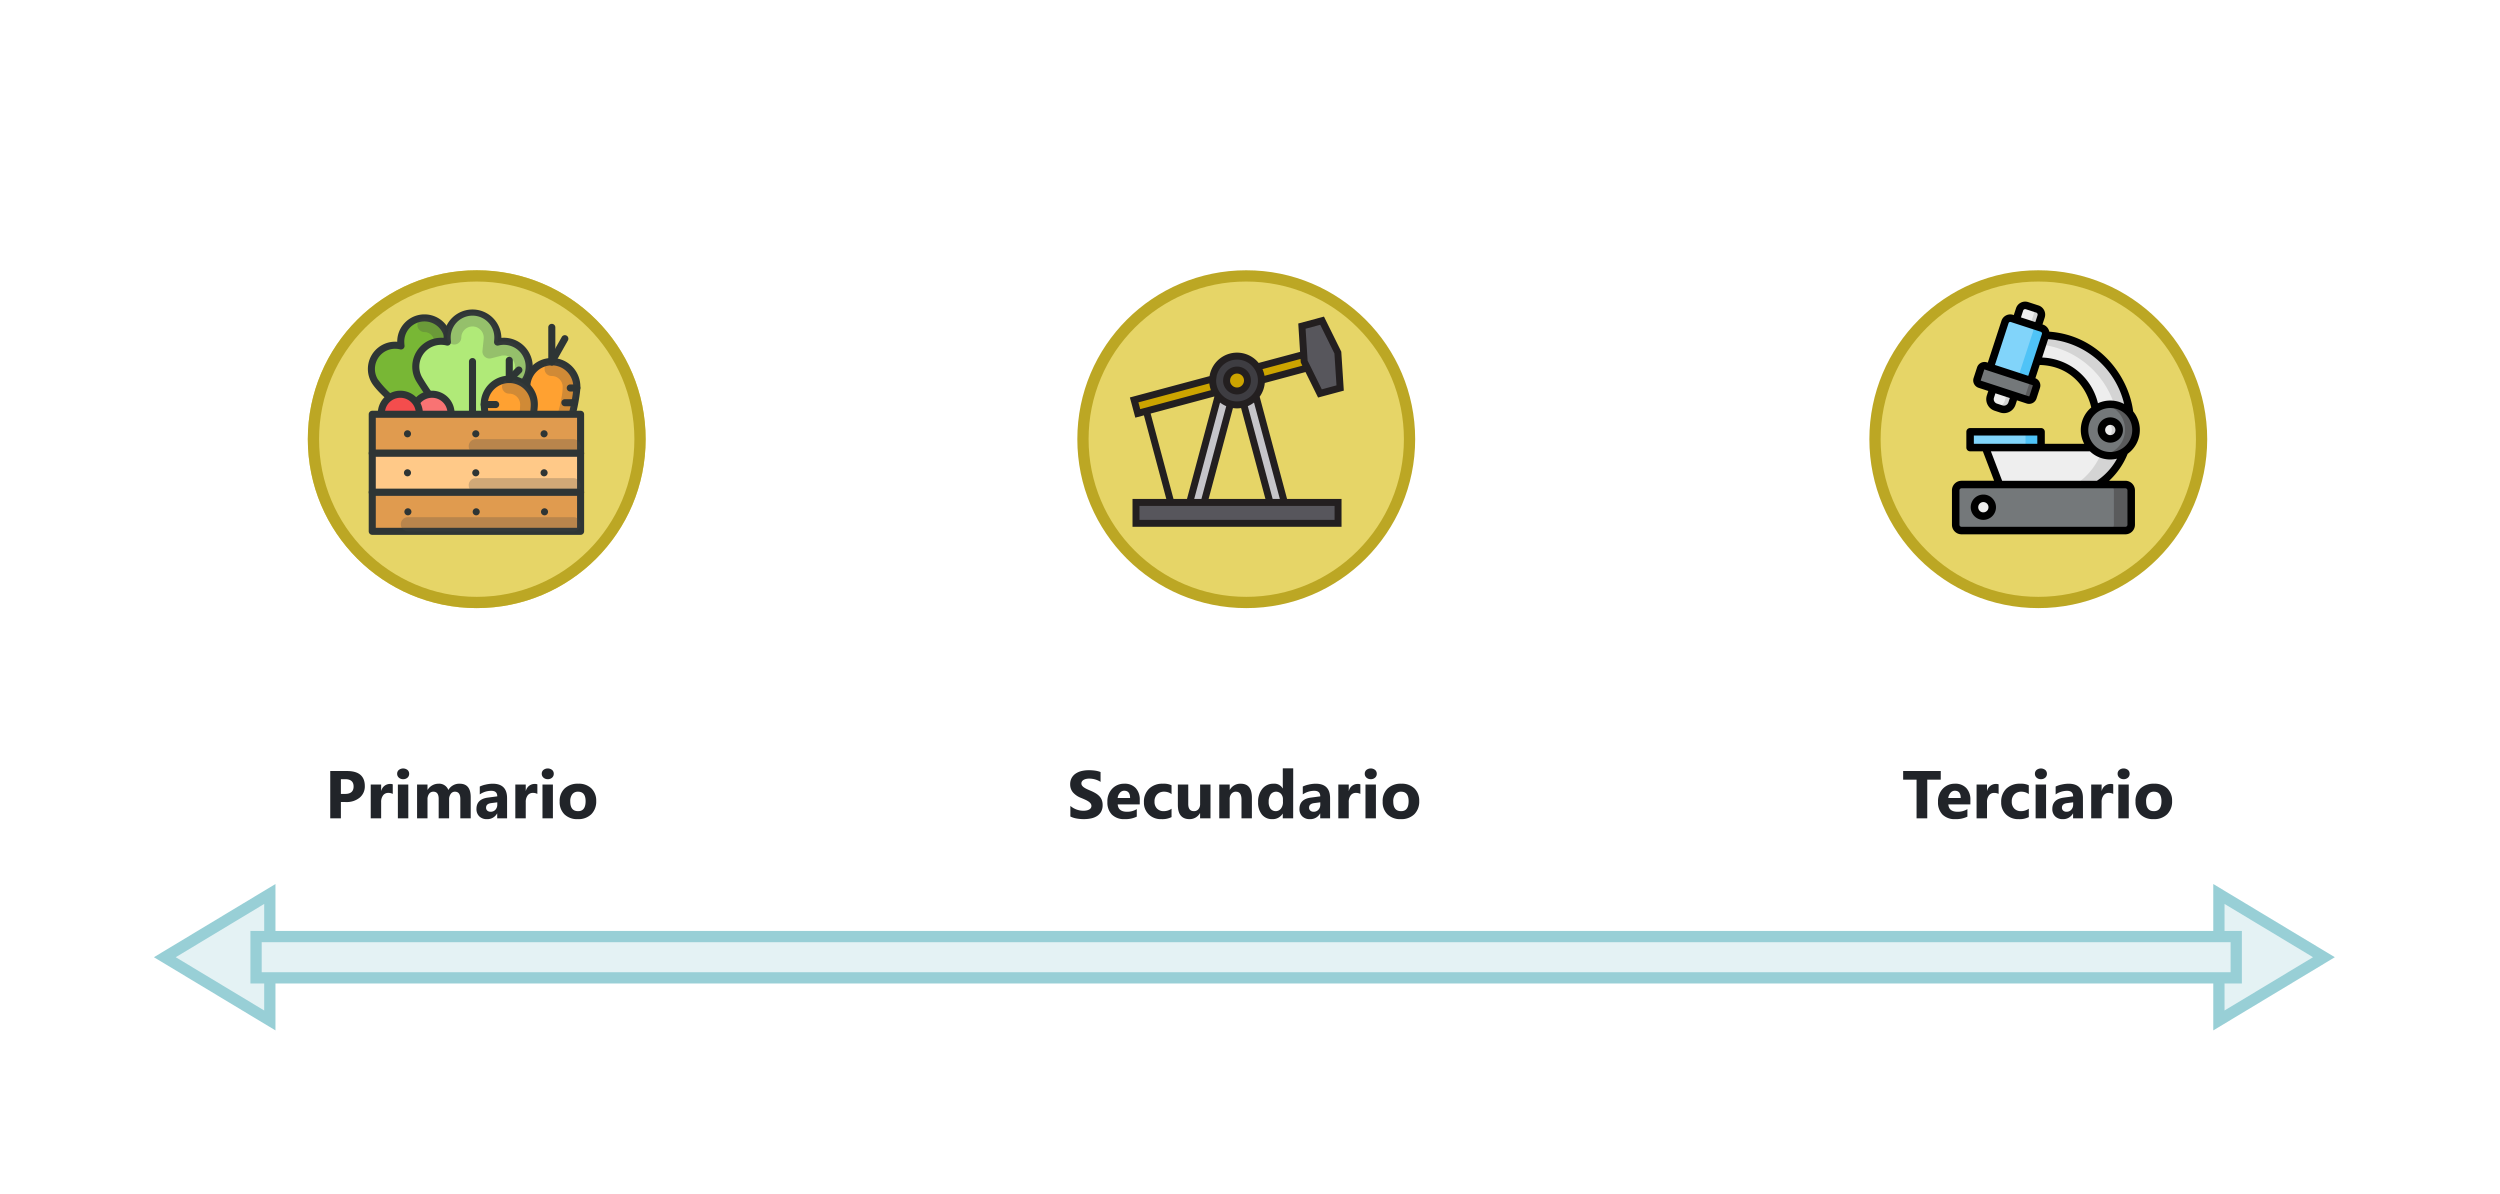 <svg xmlns="http://www.w3.org/2000/svg" xmlns:xlink="http://www.w3.org/1999/xlink" width="666" height="318" viewBox="0 0 666 318">
  <defs>
    <filter id="Fondo" x="0" y="0" width="246" height="318" filterUnits="userSpaceOnUse">
      <feOffset dy="3" input="SourceAlpha"/>
      <feGaussianBlur stdDeviation="10" result="blur"/>
      <feFlood flood-color="#0f1f33" flood-opacity="0.235"/>
      <feComposite operator="in" in2="blur"/>
      <feComposite in="SourceGraphic"/>
    </filter>
    <filter id="Fondo-2" x="73" y="63" width="108" height="108" filterUnits="userSpaceOnUse">
      <feOffset dy="3" input="SourceAlpha"/>
      <feGaussianBlur stdDeviation="3" result="blur-2"/>
      <feFlood flood-opacity="0.161"/>
      <feComposite operator="in" in2="blur-2"/>
      <feComposite in="SourceGraphic"/>
    </filter>
    <clipPath id="clip-path">
      <rect id="Rectángulo_408266" data-name="Rectángulo 408266" width="57.612" height="60.28" fill="none"/>
    </clipPath>
    <clipPath id="clip-path-3">
      <rect id="Rectángulo_408255" data-name="Rectángulo 408255" width="16.442" height="26.268" fill="none"/>
    </clipPath>
    <clipPath id="clip-path-4">
      <rect id="Rectángulo_408256" data-name="Rectángulo 408256" width="21.862" height="33.37" fill="none"/>
    </clipPath>
    <clipPath id="clip-path-5">
      <rect id="Rectángulo_408257" data-name="Rectángulo 408257" width="8.552" height="23.511" fill="none"/>
    </clipPath>
    <clipPath id="clip-path-6">
      <rect id="Rectángulo_408258" data-name="Rectángulo 408258" width="8.551" height="23.511" fill="none"/>
    </clipPath>
    <clipPath id="clip-path-7">
      <rect id="Rectángulo_408260" data-name="Rectángulo 408260" width="29.807" height="3.767" fill="none"/>
    </clipPath>
    <clipPath id="clip-path-9">
      <rect id="Rectángulo_408264" data-name="Rectángulo 408264" width="47.889" height="3.767" fill="none"/>
    </clipPath>
    <filter id="Fondo-3" x="208" y="0" width="247" height="318" filterUnits="userSpaceOnUse">
      <feOffset dy="3" input="SourceAlpha"/>
      <feGaussianBlur stdDeviation="10" result="blur-3"/>
      <feFlood flood-color="#0f1f33" flood-opacity="0.235"/>
      <feComposite operator="in" in2="blur-3"/>
      <feComposite in="SourceGraphic"/>
    </filter>
    <filter id="Fondo-4" x="278" y="63" width="108" height="108" filterUnits="userSpaceOnUse">
      <feOffset dy="3" input="SourceAlpha"/>
      <feGaussianBlur stdDeviation="3" result="blur-4"/>
      <feFlood flood-opacity="0.161"/>
      <feComposite operator="in" in2="blur-4"/>
      <feComposite in="SourceGraphic"/>
    </filter>
    <filter id="Fondo-5" x="420" y="0" width="246" height="318" filterUnits="userSpaceOnUse">
      <feOffset dy="3" input="SourceAlpha"/>
      <feGaussianBlur stdDeviation="10" result="blur-5"/>
      <feFlood flood-color="#0f1f33" flood-opacity="0.235"/>
      <feComposite operator="in" in2="blur-5"/>
      <feComposite in="SourceGraphic"/>
    </filter>
    <filter id="Fondo-6" x="489" y="63" width="108" height="108" filterUnits="userSpaceOnUse">
      <feOffset dy="3" input="SourceAlpha"/>
      <feGaussianBlur stdDeviation="3" result="blur-6"/>
      <feFlood flood-opacity="0.161"/>
      <feComposite operator="in" in2="blur-6"/>
      <feComposite in="SourceGraphic"/>
    </filter>
  </defs>
  <g id="Grupo_1151815" data-name="Grupo 1151815" transform="translate(-454 -1814)">
    <g transform="matrix(1, 0, 0, 1, 454, 1814)" filter="url(#Fondo)">
      <path id="Fondo-7" data-name="Fondo" d="M8,0H178a8,8,0,0,1,8,8V250a8,8,0,0,1-8,8H8a8,8,0,0,1-8-8V8A8,8,0,0,1,8,0Z" transform="translate(30 27)" fill="#fff"/>
    </g>
    <path id="Titulo" d="M36.814,14.658V19H33.976V6.4h4.447q4.764,0,4.764,4.017a3.854,3.854,0,0,1-1.367,3.072,5.414,5.414,0,0,1-3.652,1.173Zm0-6.082V12.5h1.116q2.268,0,2.268-1.986,0-1.942-2.268-1.942ZM50.631,12.5a2.409,2.409,0,0,0-1.169-.272,1.684,1.684,0,0,0-1.415.664,2.9,2.9,0,0,0-.51,1.806V19H44.76V10h2.777v1.67h.035a2.4,2.4,0,0,1,2.373-1.828,1.788,1.788,0,0,1,.686.105ZM53.4,8.576a1.622,1.622,0,0,1-1.151-.417A1.345,1.345,0,0,1,51.8,7.135a1.3,1.3,0,0,1,.448-1.02,1.88,1.88,0,0,1,2.307,0A1.3,1.3,0,0,1,55,7.135a1.34,1.34,0,0,1-.444,1.037A1.65,1.65,0,0,1,53.4,8.576ZM54.771,19H51.993V10h2.777ZM71.4,19H68.631V13.867q0-1.96-1.441-1.96a1.324,1.324,0,0,0-1.116.589,2.42,2.42,0,0,0-.431,1.468V19H62.865V13.814q0-1.907-1.415-1.907a1.356,1.356,0,0,0-1.138.563A2.475,2.475,0,0,0,59.886,14v5H57.108V10h2.777v1.406h.035A3.41,3.41,0,0,1,62.83,9.78a2.592,2.592,0,0,1,2.61,1.679A3.329,3.329,0,0,1,68.464,9.78Q71.4,9.78,71.4,13.4Zm9.686,0H78.457V17.708h-.035a2.933,2.933,0,0,1-2.681,1.512,2.8,2.8,0,0,1-2.061-.743,2.661,2.661,0,0,1-.751-1.982q0-2.619,3.1-3.023l2.443-.325q0-1.477-1.6-1.477a5.46,5.46,0,0,0-3.059.958V10.536a6.881,6.881,0,0,1,1.586-.527,8.339,8.339,0,0,1,1.833-.229q3.85,0,3.85,3.841Zm-2.61-3.656v-.606l-1.635.211q-1.354.176-1.354,1.222a1.01,1.01,0,0,0,.33.778,1.266,1.266,0,0,0,.892.3,1.644,1.644,0,0,0,1.274-.541A1.952,1.952,0,0,0,78.475,15.344ZM89.153,12.5a2.409,2.409,0,0,0-1.169-.272,1.684,1.684,0,0,0-1.415.664,2.9,2.9,0,0,0-.51,1.806V19H83.282V10H86.06v1.67h.035a2.4,2.4,0,0,1,2.373-1.828,1.788,1.788,0,0,1,.686.105Zm2.769-3.929a1.622,1.622,0,0,1-1.151-.417,1.345,1.345,0,0,1-.448-1.024,1.3,1.3,0,0,1,.448-1.02,1.88,1.88,0,0,1,2.307,0,1.3,1.3,0,0,1,.444,1.02,1.34,1.34,0,0,1-.444,1.037A1.65,1.65,0,0,1,91.922,8.576ZM93.293,19H90.516V10h2.777Zm6.627.22a4.838,4.838,0,0,1-3.538-1.261,4.573,4.573,0,0,1-1.288-3.423,4.573,4.573,0,0,1,1.336-3.494,5.048,5.048,0,0,1,3.612-1.261,4.78,4.78,0,0,1,3.516,1.261,4.483,4.483,0,0,1,1.274,3.335,4.759,4.759,0,0,1-1.314,3.542A4.892,4.892,0,0,1,99.92,19.22Zm.07-7.312a1.852,1.852,0,0,0-1.529.677,2.984,2.984,0,0,0-.545,1.916q0,2.593,2.092,2.593,2,0,2-2.663Q102,11.907,99.99,11.907Z" transform="translate(508 2013)" fill="#212429"/>
    <g id="Icono" transform="translate(536 1188)">
      <g transform="matrix(1, 0, 0, 1, -82, 626)" filter="url(#Fondo-2)">
        <g id="Fondo-8" data-name="Fondo" transform="translate(82 69)" fill="#e6d567" stroke="#bca724" stroke-width="3">
          <circle cx="45" cy="45" r="45" stroke="none"/>
          <circle cx="45" cy="45" r="43.5" fill="none"/>
        </g>
      </g>
      <g id="Grupo_1151739" data-name="Grupo 1151739" transform="translate(16 708.205)">
        <g id="Grupo_1151762" data-name="Grupo 1151762" clip-path="url(#clip-path)">
          <g id="Grupo_1151761" data-name="Grupo 1151761">
            <g id="Grupo_1151760" data-name="Grupo 1151760" clip-path="url(#clip-path)">
              <path id="Trazado_986483" data-name="Trazado 986483" d="M27.474,14.316a6.325,6.325,0,0,0-4.754-.664,11.063,11.063,0,0,0,.072-1.152,6.321,6.321,0,0,0-12.643,0,11.278,11.278,0,0,0,.071,1.152A6.319,6.319,0,0,0,3.2,22.961c1.759,3.017,9.546,9.488,12.856,9.488h.837c3.536,0,11.1-6.471,12.856-9.488a6.32,6.32,0,0,0-2.271-8.644" transform="translate(-1.393 -3.691)" fill="#78b735"/>
              <path id="Trazado_986484" data-name="Trazado 986484" d="M15.5,31.993h-.838c-3.834,0-11.893-6.908-13.669-9.955a7.261,7.261,0,0,1,6.825-10.9V11.1a7.263,7.263,0,0,1,14.526,0v.033a7.237,7.237,0,0,1,4.214.968h0a7.262,7.262,0,0,1,2.609,9.933c-1.813,3.109-9.607,9.954-13.669,9.954M7.254,13a5.377,5.377,0,0,0-4.639,8.089,25.642,25.642,0,0,0,5.609,5.6c2.726,2.107,5.191,3.415,6.433,3.415H15.5c2.983,0,10.348-6.114,12.042-9.02a5.377,5.377,0,0,0-5.98-7.921.942.942,0,0,1-1.168-1.014,10.173,10.173,0,0,0,.066-1.051A5.379,5.379,0,0,0,9.7,11.1a10.361,10.361,0,0,0,.066,1.052A.941.941,0,0,1,8.6,13.168,5.45,5.45,0,0,0,7.254,13" transform="translate(0 -2.294)" fill="#2e3535"/>
              <g id="Grupo_1151741" data-name="Grupo 1151741" transform="translate(12.775 2.489)" opacity="0.25">
                <g id="Grupo_1151740" data-name="Grupo 1151740">
                  <g id="Grupo_1151739-2" data-name="Grupo 1151739" clip-path="url(#clip-path-3)">
                    <path id="Trazado_986485" data-name="Trazado 986485" d="M34.438,32.447H33.6a1.884,1.884,0,0,1,0-3.768h.838c1.591-.095,8.094-5.033,9.6-7.619a2.552,2.552,0,0,0-.915-3.491A2.588,2.588,0,0,0,41.2,17.3l-2.626.666a1.883,1.883,0,0,1-2.336-2.027l.288-2.692a7.272,7.272,0,0,0,.05-.75A2.556,2.556,0,0,0,34.02,9.947a1.884,1.884,0,1,1,0-3.768A6.328,6.328,0,0,1,40.341,12.5a10.837,10.837,0,0,1-.072,1.152h0a6.393,6.393,0,0,1,4.753.663,6.32,6.32,0,0,1,2.272,8.645c-1.693,2.9-9.286,9.488-12.856,9.488" transform="translate(-31.717 -6.179)" fill="#424242"/>
                  </g>
                </g>
              </g>
              <path id="Trazado_986486" data-name="Trazado 986486" d="M58.562,11.032a6.748,6.748,0,0,0-5.079-.71,12.151,12.151,0,0,0,.076-1.231,6.754,6.754,0,0,0-13.508,0,11.933,11.933,0,0,0,.076,1.231,6.752,6.752,0,0,0-7.506,9.946c1.879,3.222,10.2,15.44,13.737,15.44h.894c3.778,0,11.858-12.218,13.737-15.44a6.752,6.752,0,0,0-2.427-9.236" transform="translate(-18.931 -1.397)" fill="#b0ea78"/>
              <path id="Trazado_986487" data-name="Trazado 986487" d="M45.852,35.254h-.894c-4.8,0-14.457-15.749-14.55-15.908A7.694,7.694,0,0,1,37.709,7.8c0-.036,0-.072,0-.106a7.7,7.7,0,0,1,15.392,0c0,.035,0,.07,0,.106a7.672,7.672,0,0,1,4.536,1.021h0A7.693,7.693,0,0,1,60.4,19.346c-.092.158-9.5,15.907-14.55,15.907m-8.808-25.6a5.811,5.811,0,0,0-5.01,8.741C34.7,22.97,42.351,33.369,44.958,33.369h.894c.466,0,2.338-.444,6.841-6.153a88.1,88.1,0,0,0,6.082-8.82,5.81,5.81,0,0,0-6.459-8.558.941.941,0,0,1-1.169-1.011,11.292,11.292,0,0,0,.07-1.133,5.812,5.812,0,0,0-11.624,0,11.07,11.07,0,0,0,.071,1.133.942.942,0,0,1-1.169,1.012,5.87,5.87,0,0,0-1.451-.183" transform="translate(-17.531 0.001)" fill="#2e3535"/>
              <g id="Grupo_1151744" data-name="Grupo 1151744" transform="translate(21.12 0.942)" opacity="0.25">
                <g id="Grupo_1151743" data-name="Grupo 1151743">
                  <g id="Grupo_1151742" data-name="Grupo 1151742" clip-path="url(#clip-path-4)">
                    <path id="Trazado_986488" data-name="Trazado 986488" d="M59.634,35.708h-.892a1.884,1.884,0,1,1,0-3.768H59.4c1.553-.8,7.034-7.25,10.722-13.572a2.985,2.985,0,0,0-1.071-4.083,3.027,3.027,0,0,0-2.247-.313l-2.623.669a1.883,1.883,0,0,1-2.338-2.022l.282-2.691a8.289,8.289,0,0,0,.056-.839,2.987,2.987,0,0,0-5.973,0,1.884,1.884,0,0,1-3.768,0,6.754,6.754,0,0,1,13.508,0,11.926,11.926,0,0,1-.076,1.232h0a6.838,6.838,0,0,1,5.077.708,6.752,6.752,0,0,1,2.428,9.238c-1.456,2.5-9.689,15.23-13.64,15.438l-.1,0" transform="translate(-52.435 -2.338)" fill="#424242"/>
                  </g>
                </g>
              </g>
              <path id="Trazado_986489" data-name="Trazado 986489" d="M67.807,54.836a.942.942,0,0,1-.942-.942V33.731a.942.942,0,1,1,1.883,0V53.894a.942.942,0,0,1-.942.942" transform="translate(-39.934 -19.583)" fill="#2e3535"/>
              <path id="Trazado_986490" data-name="Trazado 986490" d="M40.012,61.723a5.055,5.055,0,1,1-5.055-5.056,5.055,5.055,0,0,1,5.055,5.056" transform="translate(-17.858 -33.843)" fill="#f97373"/>
              <path id="Trazado_986491" data-name="Trazado 986491" d="M33.56,66.323a6,6,0,1,1,6-6,6,6,0,0,1-6,6m0-10.11a4.113,4.113,0,1,0,4.113,4.114,4.118,4.118,0,0,0-4.113-4.114" transform="translate(-16.462 -32.446)" fill="#2e3535"/>
              <path id="Trazado_986492" data-name="Trazado 986492" d="M19.035,61.723a5.055,5.055,0,1,1-5.055-5.056,5.055,5.055,0,0,1,5.055,5.056" transform="translate(-5.33 -33.843)" fill="#f44d4d"/>
              <path id="Trazado_986493" data-name="Trazado 986493" d="M12.584,66.323a6,6,0,1,1,6-6,6,6,0,0,1-6,6m0-10.11A4.113,4.113,0,1,0,16.7,60.326a4.118,4.118,0,0,0-4.113-4.114" transform="translate(-3.934 -32.446)" fill="#2e3535"/>
              <path id="Trazado_986494" data-name="Trazado 986494" d="M118.44,41.9c0,3.682-2.985,16.865-6.667,16.865s-6.667-13.183-6.667-16.865a6.667,6.667,0,1,1,13.335,0" transform="translate(-62.772 -21.043)" fill="#ffa131"/>
              <path id="Trazado_986495" data-name="Trazado 986495" d="M110.376,58.312c-4.961,0-7.61-14.909-7.61-17.807a7.61,7.61,0,1,1,15.219,0c0,2.9-2.648,17.807-7.61,17.807m0-23.533A5.732,5.732,0,0,0,104.65,40.5c0,4.263,3.246,15.923,5.726,15.923S116.1,44.768,116.1,40.5a5.732,5.732,0,0,0-5.726-5.726" transform="translate(-61.375 -19.646)" fill="#2e3535"/>
              <g id="Grupo_1151747" data-name="Grupo 1151747" transform="translate(47.117 14.192)" opacity="0.25">
                <g id="Grupo_1151746" data-name="Grupo 1151746">
                  <g id="Grupo_1151745" data-name="Grupo 1151745" clip-path="url(#clip-path-5)">
                    <path id="Trazado_986496" data-name="Trazado 986496" d="M118.866,58.747a1.884,1.884,0,0,1-.953-3.51c1.176-1.2,3.851-9.376,3.851-13.334a2.9,2.9,0,0,0-2.9-2.9,1.884,1.884,0,1,1,0-3.767,6.675,6.675,0,0,1,6.667,6.667c0,3.387-2.63,15.1-5.846,16.655a1.878,1.878,0,0,1-.82.189m-.823-3.579h0" transform="translate(-116.981 -35.236)" fill="#424242"/>
                  </g>
                </g>
              </g>
              <path id="Trazado_986497" data-name="Trazado 986497" d="M120.263,21.21a.942.942,0,0,1-.942-.942V11.116a.942.942,0,1,1,1.883,0v9.152a.942.942,0,0,1-.942.942" transform="translate(-71.262 -6.076)" fill="#2e3535"/>
              <path id="Trazado_986498" data-name="Trazado 986498" d="M120.262,25.6a.942.942,0,0,1-.82-1.4l3.486-6.188a.942.942,0,0,1,1.641.924l-3.486,6.188a.942.942,0,0,1-.821.48" transform="translate(-71.262 -10.471)" fill="#2e3535"/>
              <path id="Trazado_986499" data-name="Trazado 986499" d="M90.308,53.576c0,3.683-2.985,16.865-6.667,16.865s-6.667-13.182-6.667-16.865a6.667,6.667,0,1,1,13.335,0" transform="translate(-45.97 -28.015)" fill="#ffa131"/>
              <path id="Trazado_986500" data-name="Trazado 986500" d="M82.243,69.987c-4.961,0-7.61-14.909-7.61-17.807a7.61,7.61,0,1,1,15.219,0c0,2.9-2.648,17.807-7.61,17.807m0-23.533a5.732,5.732,0,0,0-5.725,5.725c0,4.263,3.246,15.923,5.725,15.923s5.726-11.66,5.726-15.923a5.732,5.732,0,0,0-5.726-5.725" transform="translate(-44.573 -26.618)" fill="#2e3535"/>
              <g id="Grupo_1151750" data-name="Grupo 1151750" transform="translate(35.786 18.894)" opacity="0.25">
                <g id="Grupo_1151749" data-name="Grupo 1151749">
                  <g id="Grupo_1151748" data-name="Grupo 1151748" clip-path="url(#clip-path-6)">
                    <path id="Trazado_986501" data-name="Trazado 986501" d="M90.734,70.42a1.884,1.884,0,0,1-.952-3.511c1.176-1.2,3.85-9.376,3.85-13.333a2.9,2.9,0,0,0-2.9-2.9,1.884,1.884,0,1,1,0-3.767A6.674,6.674,0,0,1,97.4,53.576c0,3.388-2.63,15.1-5.847,16.656a1.881,1.881,0,0,1-.818.188m-.821-3.58h0" transform="translate(-88.848 -46.909)" fill="#424242"/>
                  </g>
                </g>
              </g>
              <path id="Trazado_986502" data-name="Trazado 986502" d="M92.13,38.943A.942.942,0,0,1,91.188,38V32.936a.942.942,0,1,1,1.883,0V38a.942.942,0,0,1-.942.942" transform="translate(-54.46 -19.108)" fill="#2e3535"/>
              <path id="Trazado_986503" data-name="Trazado 986503" d="M92.129,42.7a.942.942,0,0,1-.661-1.613l2.571-2.533a.942.942,0,0,1,1.322,1.342l-2.57,2.533a.941.941,0,0,1-.661.271" transform="translate(-54.46 -22.863)" fill="#2e3535"/>
              <rect id="Rectángulo_408259" data-name="Rectángulo 408259" width="55.501" height="10.391" transform="translate(1.169 28.163)" fill="#e09b4f"/>
              <path id="Trazado_986504" data-name="Trazado 986504" d="M57.007,79.857H1.505a.942.942,0,0,1-.942-.942V68.524a.942.942,0,0,1,.942-.942h55.5a.942.942,0,0,1,.942.942V78.915a.942.942,0,0,1-.942.942M2.447,77.973H56.065V69.466H2.447Z" transform="translate(-0.336 -40.362)" fill="#2e3535"/>
              <g id="Grupo_1151753" data-name="Grupo 1151753" transform="translate(26.864 34.786)" opacity="0.25">
                <g id="Grupo_1151752" data-name="Grupo 1151752">
                  <g id="Grupo_1151751" data-name="Grupo 1151751" clip-path="url(#clip-path-7)">
                    <path id="Trazado_986505" data-name="Trazado 986505" d="M94.62,90.134H68.581a1.884,1.884,0,0,1,0-3.768H94.62a1.884,1.884,0,0,1,0,3.768" transform="translate(-66.697 -86.366)" fill="#424242"/>
                  </g>
                </g>
              </g>
              <rect id="Rectángulo_408261" data-name="Rectángulo 408261" width="55.501" height="10.393" transform="translate(1.169 38.553)" fill="#ffc988"/>
              <path id="Trazado_986506" data-name="Trazado 986506" d="M57.007,105.657H1.505a.942.942,0,0,1-.942-.942V94.323a.942.942,0,0,1,.942-.942h55.5a.942.942,0,0,1,.942.942v10.392a.942.942,0,0,1-.942.942m-54.56-1.884H56.065V95.265H2.447Z" transform="translate(-0.336 -55.77)" fill="#2e3535"/>
              <g id="Grupo_1151756" data-name="Grupo 1151756" transform="translate(26.864 45.178)" opacity="0.25">
                <g id="Grupo_1151755" data-name="Grupo 1151755">
                  <g id="Grupo_1151754" data-name="Grupo 1151754" clip-path="url(#clip-path-7)">
                    <path id="Trazado_986507" data-name="Trazado 986507" d="M94.62,115.936H68.581a1.884,1.884,0,0,1,0-3.768H94.62a1.884,1.884,0,0,1,0,3.768" transform="translate(-66.697 -112.168)" fill="#424242"/>
                  </g>
                </g>
              </g>
              <rect id="Rectángulo_408263" data-name="Rectángulo 408263" width="55.501" height="10.392" transform="translate(1.169 48.946)" fill="#e09b4f"/>
              <path id="Trazado_986508" data-name="Trazado 986508" d="M57.007,131.459H1.505a.942.942,0,0,1-.942-.942V120.125a.942.942,0,0,1,.942-.942h55.5a.942.942,0,0,1,.942.942v10.392a.942.942,0,0,1-.942.942m-54.56-1.884H56.065v-8.508H2.447Z" transform="translate(-0.336 -71.18)" fill="#2e3535"/>
              <g id="Grupo_1151759" data-name="Grupo 1151759" transform="translate(8.781 55.57)" opacity="0.25">
                <g id="Grupo_1151758" data-name="Grupo 1151758">
                  <g id="Grupo_1151757" data-name="Grupo 1151757" clip-path="url(#clip-path-9)">
                    <path id="Trazado_986509" data-name="Trazado 986509" d="M67.807,141.737H23.685a1.884,1.884,0,1,1,0-3.768H67.807a1.884,1.884,0,1,1,0,3.768" transform="translate(-21.801 -137.969)" fill="#424242"/>
                  </g>
                </g>
              </g>
              <path id="Trazado_986510" data-name="Trazado 986510" d="M78.617,63.008H75.576a.942.942,0,0,1,0-1.884h3.042a.942.942,0,0,1,0,1.884" transform="translate(-44.574 -36.505)" fill="#2e3535"/>
              <path id="Trazado_986511" data-name="Trazado 986511" d="M131.373,61.807h-2.454a.942.942,0,0,1,0-1.884h2.454a.942.942,0,0,1,0,1.884" transform="translate(-76.431 -35.788)" fill="#2e3535"/>
              <path id="Trazado_986512" data-name="Trazado 986512" d="M134.226,52.062H132.48a.942.942,0,0,1,0-1.884h1.747a.942.942,0,0,1,0,1.884" transform="translate(-78.558 -29.968)" fill="#2e3535"/>
              <path id="Trazado_986513" data-name="Trazado 986513" d="M69.976,82.365a.967.967,0,0,1-.185-.021.936.936,0,0,1-.338-.141.659.659,0,0,1-.141-.117.92.92,0,0,1-.258-.85A.863.863,0,0,1,69.2,80.9a.785.785,0,0,1,.117-.145,1,1,0,0,1,.141-.117,1.275,1.275,0,0,1,.165-.085,1.192,1.192,0,0,1,.173-.057.957.957,0,0,1,.85.258.785.785,0,0,1,.117.145.864.864,0,0,1,.141.338.92.92,0,0,1-.258.85.659.659,0,0,1-.141.117.936.936,0,0,1-.338.141.967.967,0,0,1-.185.021" transform="translate(-41.229 -48.064)" fill="#2e3535"/>
              <path id="Trazado_986514" data-name="Trazado 986514" d="M69.976,108.168a1,1,0,0,1-.185-.02.835.835,0,0,1-.173-.053.811.811,0,0,1-.165-.088.66.66,0,0,1-.141-.117.946.946,0,0,1-.278-.665.945.945,0,0,1,1.128-.922.811.811,0,0,1,.173.052,1.061,1.061,0,0,1,.165.085.807.807,0,0,1,.141.121.648.648,0,0,1,.117.141.919.919,0,0,1,.089.162.889.889,0,0,1,.052.177.967.967,0,0,1,.02.185,1,1,0,0,1-.02.185.93.93,0,0,1-.258.479.932.932,0,0,1-.665.278" transform="translate(-41.229 -63.476)" fill="#2e3535"/>
              <path id="Trazado_986515" data-name="Trazado 986515" d="M70.266,133.971a.942.942,0,0,1-.942-.942.96.96,0,0,1,.016-.185,1,1,0,0,1,.056-.177.881.881,0,0,1,.085-.161.791.791,0,0,1,.117-.141.948.948,0,0,1,.85-.258.9.9,0,0,1,.177.052.782.782,0,0,1,.161.089.8.8,0,0,1,.145.117.65.65,0,0,1,.117.141,1.254,1.254,0,0,1,.089.161,1.474,1.474,0,0,1,.052.177.966.966,0,0,1-.258.85.8.8,0,0,1-.145.117.782.782,0,0,1-.161.089.9.9,0,0,1-.177.052.956.956,0,0,1-.181.02" transform="translate(-41.402 -78.887)" fill="#2e3535"/>
              <path id="Trazado_986516" data-name="Trazado 986516" d="M24.8,82.365a.967.967,0,0,1-.185-.021.915.915,0,0,1-.177-.052.886.886,0,0,1-.161-.088.659.659,0,0,1-.141-.117.939.939,0,0,1-.278-.665.97.97,0,0,1,.02-.185.922.922,0,0,1,.053-.177.889.889,0,0,1,.088-.162.787.787,0,0,1,.117-.145.957.957,0,0,1,.849-.258,1.161,1.161,0,0,1,.173.057,1.225,1.225,0,0,1,.165.085,1.009,1.009,0,0,1,.141.117.785.785,0,0,1,.117.145.891.891,0,0,1,.089.162.921.921,0,0,1,.052.177.92.92,0,0,1-.258.85.662.662,0,0,1-.141.117.906.906,0,0,1-.165.088.8.8,0,0,1-.173.052.962.962,0,0,1-.185.021" transform="translate(-14.246 -48.064)" fill="#2e3535"/>
              <path id="Trazado_986517" data-name="Trazado 986517" d="M24.8,108.168a1,1,0,0,1-.185-.02.827.827,0,0,1-.173-.053.8.8,0,0,1-.165-.088.66.66,0,0,1-.141-.117.946.946,0,0,1-.278-.665.932.932,0,0,1,.278-.665.807.807,0,0,1,.141-.121,1.043,1.043,0,0,1,.165-.085.8.8,0,0,1,.173-.052.945.945,0,0,1,1.128.922.946.946,0,0,1-.278.665.662.662,0,0,1-.141.117.905.905,0,0,1-.165.088.82.82,0,0,1-.173.053.994.994,0,0,1-.185.02" transform="translate(-14.246 -63.476)" fill="#2e3535"/>
              <path id="Trazado_986518" data-name="Trazado 986518" d="M25.082,133.968a.956.956,0,0,1-.181-.02.9.9,0,0,1-.177-.052.782.782,0,0,1-.161-.089.8.8,0,0,1-.145-.117.966.966,0,0,1-.258-.85,1,1,0,0,1,.056-.177.881.881,0,0,1,.085-.161.792.792,0,0,1,.117-.141.8.8,0,0,1,.145-.117.782.782,0,0,1,.161-.089.9.9,0,0,1,.177-.052.934.934,0,0,1,.85.258.792.792,0,0,1,.117.141.881.881,0,0,1,.085.161,1,1,0,0,1,.056.177.966.966,0,0,1-.258.85.949.949,0,0,1-.669.278" transform="translate(-14.419 -78.885)" fill="#2e3535"/>
              <path id="Trazado_986519" data-name="Trazado 986519" d="M115.156,82.365a1,1,0,0,1-.185-.021.887.887,0,0,1-.173-.052.933.933,0,0,1-.165-.088.926.926,0,0,1-.4-.967.863.863,0,0,1,.141-.338.785.785,0,0,1,.117-.145c.044-.041.093-.081.141-.117a1.275,1.275,0,0,1,.165-.085,1.378,1.378,0,0,1,.173-.057.965.965,0,0,1,.854.258,1.361,1.361,0,0,1,.117.145,1.205,1.205,0,0,1,.085.162.893.893,0,0,1,.052.177.939.939,0,0,1,.02.185.953.953,0,0,1-.274.665.8.8,0,0,1-.145.117.9.9,0,0,1-.161.088.846.846,0,0,1-.177.052.966.966,0,0,1-.185.021" transform="translate(-68.212 -48.064)" fill="#2e3535"/>
              <path id="Trazado_986520" data-name="Trazado 986520" d="M115.156,108.165a.932.932,0,0,1-.665-.278.928.928,0,0,1-.258-.479,1,1,0,0,1-.02-.185.966.966,0,0,1,.02-.185.889.889,0,0,1,.052-.177.919.919,0,0,1,.089-.162.648.648,0,0,1,.117-.141.791.791,0,0,1,.306-.205.886.886,0,0,1,.173-.052.822.822,0,0,1,.371,0,.845.845,0,0,1,.177.052,1.228,1.228,0,0,1,.161.085,1.021,1.021,0,0,1,.145.121.945.945,0,0,1,.274.665.96.96,0,0,1-.274.665.8.8,0,0,1-.145.117.9.9,0,0,1-.161.088.872.872,0,0,1-.177.053,1,1,0,0,1-.185.02" transform="translate(-68.212 -63.473)" fill="#2e3535"/>
              <path id="Trazado_986521" data-name="Trazado 986521" d="M115.445,133.971a.942.942,0,0,1-.942-.942.96.96,0,0,1,.016-.185,1,1,0,0,1,.056-.177,1.227,1.227,0,0,1,.085-.161.791.791,0,0,1,.117-.141.948.948,0,0,1,.85-.258.9.9,0,0,1,.177.052.782.782,0,0,1,.161.089.8.8,0,0,1,.145.117.65.65,0,0,1,.117.141,1.254,1.254,0,0,1,.089.161,1.474,1.474,0,0,1,.052.177.96.96,0,0,1,.016.185.935.935,0,0,1-.274.665.8.8,0,0,1-.145.117.782.782,0,0,1-.161.089.9.9,0,0,1-.177.052.956.956,0,0,1-.181.02" transform="translate(-68.384 -78.887)" fill="#2e3535"/>
            </g>
          </g>
        </g>
      </g>
    </g>
    <g transform="matrix(1, 0, 0, 1, 454, 1814)" filter="url(#Fondo-3)">
      <path id="Fondo-9" data-name="Fondo" d="M8,0H179a8,8,0,0,1,8,8V250a8,8,0,0,1-8,8H8a8,8,0,0,1-8-8V8A8,8,0,0,1,8,0Z" transform="translate(238 27)" fill="#fff"/>
    </g>
    <path id="Titulo-2" data-name="Titulo" d="M23.146,18.517V15.7a5.4,5.4,0,0,0,1.661.962,5.34,5.34,0,0,0,1.811.321,4.015,4.015,0,0,0,.936-.1,2.193,2.193,0,0,0,.668-.268,1.169,1.169,0,0,0,.4-.4,1.009,1.009,0,0,0,.132-.505,1.092,1.092,0,0,0-.211-.659,2.27,2.27,0,0,0-.576-.536,6.015,6.015,0,0,0-.866-.475q-.5-.229-1.081-.466a5.517,5.517,0,0,1-2.2-1.5,3.281,3.281,0,0,1-.725-2.145,3.416,3.416,0,0,1,.4-1.692,3.359,3.359,0,0,1,1.077-1.165A4.828,4.828,0,0,1,26.144,6.4a8.106,8.106,0,0,1,1.9-.215,11.418,11.418,0,0,1,1.745.119,6.861,6.861,0,0,1,1.4.365V9.3a4.239,4.239,0,0,0-.69-.387,5.466,5.466,0,0,0-.769-.277,5.866,5.866,0,0,0-.787-.163,5.567,5.567,0,0,0-.743-.053,3.873,3.873,0,0,0-.879.092,2.254,2.254,0,0,0-.668.259,1.29,1.29,0,0,0-.422.4.948.948,0,0,0-.149.523,1,1,0,0,0,.167.567,1.916,1.916,0,0,0,.475.475,5.037,5.037,0,0,0,.747.439q.439.215.993.444a11.067,11.067,0,0,1,1.358.672,4.827,4.827,0,0,1,1.033.8,3.133,3.133,0,0,1,.659,1.024,3.618,3.618,0,0,1,.229,1.34,3.59,3.59,0,0,1-.4,1.771,3.247,3.247,0,0,1-1.085,1.16,4.707,4.707,0,0,1-1.6.637,9.219,9.219,0,0,1-1.92.193,10.678,10.678,0,0,1-1.973-.176A5.956,5.956,0,0,1,23.146,18.517ZM41.63,15.291H35.759q.141,1.96,2.47,1.96a4.822,4.822,0,0,0,2.61-.7v2a6.858,6.858,0,0,1-3.243.668,4.565,4.565,0,0,1-3.384-1.208,4.566,4.566,0,0,1-1.2-3.371,4.816,4.816,0,0,1,1.3-3.551,4.334,4.334,0,0,1,3.2-1.31,3.933,3.933,0,0,1,3.045,1.169,4.5,4.5,0,0,1,1.077,3.173Zm-2.575-1.705q0-1.934-1.564-1.934a1.494,1.494,0,0,0-1.156.554,2.513,2.513,0,0,0-.593,1.38ZM50.1,18.675a5.492,5.492,0,0,1-2.716.545,4.593,4.593,0,0,1-3.357-1.257,4.341,4.341,0,0,1-1.283-3.243A4.782,4.782,0,0,1,44.122,11.1,5.083,5.083,0,0,1,47.8,9.78a4.72,4.72,0,0,1,2.3.422v2.355a3.166,3.166,0,0,0-1.942-.65,2.559,2.559,0,0,0-1.894.7,2.607,2.607,0,0,0-.7,1.929,2.565,2.565,0,0,0,.668,1.876,2.455,2.455,0,0,0,1.837.681,3.666,3.666,0,0,0,2.03-.65ZM60.474,19H57.705V17.629h-.044A3.141,3.141,0,0,1,54.91,19.22q-3.129,0-3.129-3.788V10H54.55v5.186q0,1.907,1.512,1.907a1.5,1.5,0,0,0,1.2-.523,2.109,2.109,0,0,0,.448-1.419V10h2.769ZM71.5,19H68.735V14q0-2.092-1.494-2.092a1.483,1.483,0,0,0-1.187.554,2.109,2.109,0,0,0-.466,1.406V19H62.812V10h2.777v1.424h.035A3.183,3.183,0,0,1,68.516,9.78q2.988,0,2.988,3.709Zm11,0H79.73V17.761H79.7a3.114,3.114,0,0,1-2.786,1.459,3.412,3.412,0,0,1-2.716-1.191A4.93,4.93,0,0,1,73.165,14.7,5.366,5.366,0,0,1,74.3,11.125,3.7,3.7,0,0,1,77.27,9.78,2.527,2.527,0,0,1,79.7,11.028h.035V5.676h2.777Zm-2.725-4.377v-.677a2.13,2.13,0,0,0-.51-1.459,1.8,1.8,0,0,0-2.769.145,3.367,3.367,0,0,0-.519,1.991,2.914,2.914,0,0,0,.5,1.828,1.779,1.779,0,0,0,2.764-.035A2.821,2.821,0,0,0,79.783,14.623ZM92.334,19H89.706V17.708h-.035A2.933,2.933,0,0,1,86.99,19.22a2.8,2.8,0,0,1-2.061-.743,2.661,2.661,0,0,1-.751-1.982q0-2.619,3.1-3.023l2.443-.325q0-1.477-1.6-1.477a5.46,5.46,0,0,0-3.059.958V10.536a6.881,6.881,0,0,1,1.586-.527,8.339,8.339,0,0,1,1.833-.229q3.85,0,3.85,3.841Zm-2.61-3.656v-.606l-1.635.211q-1.354.176-1.354,1.222a1.01,1.01,0,0,0,.33.778,1.266,1.266,0,0,0,.892.3,1.644,1.644,0,0,0,1.274-.541A1.952,1.952,0,0,0,89.724,15.344ZM100.4,12.5a2.409,2.409,0,0,0-1.169-.272,1.684,1.684,0,0,0-1.415.664,2.9,2.9,0,0,0-.51,1.806V19H94.531V10h2.777v1.67h.035a2.4,2.4,0,0,1,2.373-1.828,1.788,1.788,0,0,1,.686.105Zm2.769-3.929a1.622,1.622,0,0,1-1.151-.417,1.345,1.345,0,0,1-.448-1.024,1.3,1.3,0,0,1,.448-1.02,1.88,1.88,0,0,1,2.307,0,1.3,1.3,0,0,1,.444,1.02,1.34,1.34,0,0,1-.444,1.037A1.65,1.65,0,0,1,103.171,8.576ZM104.542,19h-2.777V10h2.777Zm6.627.22a4.838,4.838,0,0,1-3.538-1.261,4.573,4.573,0,0,1-1.288-3.423,4.573,4.573,0,0,1,1.336-3.494,5.048,5.048,0,0,1,3.612-1.261,4.78,4.78,0,0,1,3.516,1.261,4.483,4.483,0,0,1,1.274,3.335,4.759,4.759,0,0,1-1.314,3.542A4.892,4.892,0,0,1,111.169,19.22Zm.07-7.312a1.852,1.852,0,0,0-1.529.677,2.984,2.984,0,0,0-.545,1.916q0,2.593,2.092,2.593,2,0,2-2.663Q113.252,11.907,111.239,11.907Z" transform="translate(716 2013)" fill="#212429"/>
    <g id="Icono-2" data-name="Icono" transform="translate(406.28 1188)">
      <g transform="matrix(1, 0, 0, 1, 47.72, 626)" filter="url(#Fondo-4)">
        <g id="Fondo-10" data-name="Fondo" transform="translate(287 69)" fill="#e6d567">
          <path d="M 45 88.5 C 39.127 88.5 33.43 87.35 28.068 85.082 C 22.889 82.891 18.236 79.755 14.241 75.759 C 10.245 71.764 7.109 67.111 4.918 61.932 C 2.65 56.57 1.5 50.873 1.5 45 C 1.5 39.127 2.65 33.43 4.918 28.068 C 7.109 22.889 10.245 18.236 14.241 14.241 C 18.236 10.245 22.889 7.109 28.068 4.918 C 33.43 2.65 39.127 1.5 45 1.5 C 50.873 1.5 56.57 2.65 61.932 4.918 C 67.111 7.109 71.764 10.245 75.759 14.241 C 79.755 18.236 82.891 22.889 85.082 28.068 C 87.35 33.43 88.5 39.127 88.5 45 C 88.5 50.873 87.35 56.57 85.082 61.932 C 82.891 67.111 79.755 71.764 75.759 75.759 C 71.764 79.755 67.111 82.891 61.932 85.082 C 56.57 87.35 50.873 88.5 45 88.5 Z" stroke="none"/>
          <path d="M 45 3 C 39.329 3 33.829 4.11 28.653 6.299 C 23.652 8.415 19.16 11.443 15.302 15.302 C 11.443 19.16 8.415 23.652 6.299 28.653 C 4.11 33.829 3 39.329 3 45 C 3 50.671 4.11 56.171 6.299 61.347 C 8.415 66.348 11.443 70.84 15.302 74.698 C 19.16 78.557 23.652 81.585 28.653 83.701 C 33.829 85.89 39.329 87 45 87 C 50.671 87 56.171 85.89 61.347 83.701 C 66.348 81.585 70.84 78.557 74.698 74.698 C 78.557 70.84 81.585 66.348 83.701 61.347 C 85.89 56.171 87 50.671 87 45 C 87 39.329 85.89 33.829 83.701 28.653 C 81.585 23.652 78.557 19.16 74.698 15.302 C 70.84 11.443 66.348 8.415 61.347 6.299 C 56.171 4.11 50.671 3 45 3 M 45 0 C 69.853 0 90 20.147 90 45 C 90 69.853 69.853 90 45 90 C 20.147 90 0 69.853 0 45 C 0 20.147 20.147 0 45 0 Z" stroke="none" fill="#bca724"/>
        </g>
      </g>
      <g id="Pmp_jack" data-name="Pmp jack" transform="translate(347.476 708.689)">
        <path id="Trazado_986449" data-name="Trazado 986449" d="M40.1,52.967,33.073,26.74a6.5,6.5,0,0,1-3.508,0L22.54,52.967Z" transform="translate(-1.532 -1.805)" fill="none"/>
        <path id="Trazado_986450" data-name="Trazado 986450" d="M21.134,55H3v5.568H56.827V55H21.134Z" transform="translate(-0.126 -3.838)" fill="#57565c"/>
        <path id="Trazado_986451" data-name="Trazado 986451" d="M37.993,19.431a6.49,6.49,0,0,0-12.965-.371A3.334,3.334,0,0,0,25,19.5a6.467,6.467,0,0,0,.835,3.193,6.261,6.261,0,0,0,.64.919A6.5,6.5,0,0,0,37.993,19.5Zm-4.327,1.8a2.776,2.776,0,0,1-1.413.947,2.715,2.715,0,0,1-.756.1,2.686,2.686,0,0,1-.742-.1,2.735,2.735,0,0,1-1.392-.908,2.94,2.94,0,0,1-.305-.428,2.736,2.736,0,0,1-.344-1.348l.019-.135,0-.068A2.767,2.767,0,0,1,31.5,16.712a2.8,2.8,0,0,1,2.323,1.239,2.751,2.751,0,0,1,.461,1.505,2.7,2.7,0,0,1-.614,1.774Z" transform="translate(-1.709 -0.816)" fill="#3e3d42"/>
        <path id="Trazado_986452" data-name="Trazado 986452" d="M31.784,17a2.768,2.768,0,0,0-2.764,2.581l0,.068L29,19.784a2.736,2.736,0,0,0,.344,1.348,2.871,2.871,0,0,0,.305.428,2.735,2.735,0,0,0,1.392.908,2.69,2.69,0,0,0,.742.1,2.724,2.724,0,0,0,.756-.1,2.77,2.77,0,0,0,1.413-.947,2.7,2.7,0,0,0,.614-1.774,2.751,2.751,0,0,0-.461-1.505A2.8,2.8,0,0,0,31.784,17Z" transform="translate(-1.997 -1.104)" fill="#cca400"/>
        <path id="Trazado_986453" data-name="Trazado 986453" d="M23.407,19.53,2.47,25.135l.965,3.592,20.779-5.568a6.467,6.467,0,0,1-.835-3.193,3.334,3.334,0,0,1,.028-.436Z" transform="translate(-0.088 -1.286)" fill="#cca400"/>
        <path id="Trazado_986454" data-name="Trazado 986454" d="M51.156,16.112l-.845-1.7-.121-1.884L37.82,15.843a6.462,6.462,0,0,1,1.1,3.554Z" transform="translate(-2.631 -0.783)" fill="#cca400"/>
        <path id="Trazado_986455" data-name="Trazado 986455" d="M52.078,15.414l3.35,6.793,5.383-1.448L60.2,11.322,56,2.83,50.63,4.278l.483,7.554.121,1.884Z" transform="translate(-3.553 -0.085)" fill="#57565c"/>
        <path id="Trazado_986456" data-name="Trazado 986456" d="M33.89,26.574,40.915,52.8h3.842l-7.6-28.371A6.43,6.43,0,0,1,33.89,26.574Z" transform="translate(-2.349 -1.639)" fill="#c6c5ca"/>
        <path id="Trazado_986457" data-name="Trazado 986457" d="M29.268,26.574A6.43,6.43,0,0,1,26,24.43L18.4,52.8h3.842Z" transform="translate(-1.234 -1.639)" fill="#c6c5ca"/>
        <path id="Trazado_986458" data-name="Trazado 986458" d="M28.856,22.072a3.686,3.686,0,0,0,1.86,1.217,3.58,3.58,0,0,0,1,.135,3.635,3.635,0,0,0,1.005-.138A3.722,3.722,0,0,0,34.8,17.648a3.708,3.708,0,0,0-6.782,1.8L28,19.712a3.546,3.546,0,0,0,.855,2.36Zm1.02-2.5a1.837,1.837,0,0,1,1.837-1.711,1.871,1.871,0,0,1,1.552.827,1.855,1.855,0,0,1-.1,2.179,1.866,1.866,0,0,1-.945.638,1.834,1.834,0,0,1-1.926-.605,2.009,2.009,0,0,1-.209-.289,1.792,1.792,0,0,1-.225-.835Z" transform="translate(-1.925 -1.032)" fill="#231f20"/>
        <path id="Trazado_986459" data-name="Trazado 986459" d="M35.823,22.99a7.353,7.353,0,0,0,1.361-3.655l10.843-2.91,3.355,6.792,6.854-1.842L57.56,10.993,52.946,1.652,46.1,3.494l.484,7.554L35.547,14A7.408,7.408,0,0,0,22.47,17.511L1.244,23.193l1.447,5.385,2.291-.614,5.963,22.271h-9v7.424H57.629V50.234H43.121l-7.3-27.244ZM25.255,24.556c.089.069.187.124.279.188.111.079.222.156.338.228.195.122.4.229.6.332.112.057.222.118.337.168.035.016.068.037.1.052L20.3,50.233h-1.92l6.88-25.678ZM28.7,26.021a7.076,7.076,0,0,0,2.168,0l6.486,24.213H22.218L28.7,26.021Zm3.957-.5c.036-.015.069-.036.1-.052.114-.05.222-.11.333-.166.205-.1.406-.21.6-.331.12-.074.233-.154.348-.235.09-.063.187-.117.273-.185L41.2,50.235H39.28L32.662,25.526Zm19.3-21.686,3.775,7.643.551,8.495L52.37,21.029l-2.517-5.1.007,0-1.266-2.547-.543-8.494,3.9-1.052Zm-5.25,9.1.06.94.42.851-10.077,2.7a7.229,7.229,0,0,0-.221-.929c-.017-.054-.042-.1-.059-.159-.078-.234-.158-.468-.259-.694L46.7,12.937Zm-16.919.174a5.554,5.554,0,0,1,5.568,5.509v.058h0a5.435,5.435,0,0,1-1.269,3.528,5.363,5.363,0,0,1-.583.614c-.011.01-.024.018-.035.027a5.542,5.542,0,0,1-7.991-.651l0,0a5.441,5.441,0,0,1-.542-.776,5.586,5.586,0,0,1-.716-2.737,2.338,2.338,0,0,1,.019-.306v-.006l.112-.817a5.558,5.558,0,0,1,5.437-4.438ZM3.519,24.505,22.4,19.45c0,.032.012.062.016.094.017.144.046.285.071.428.03.168.057.336.1.5.034.137.08.27.122.406s.069.257.114.382L4,26.3l-.484-1.8Zm3.257,2.977,16.94-4.54c.012.017.025.032.036.048l-7.3,27.242H12.866Zm49,24.607V55.8H3.8V52.089Z" fill="#231f20"/>
      </g>
    </g>
    <g transform="matrix(1, 0, 0, 1, 454, 1814)" filter="url(#Fondo-5)">
      <path id="Fondo-11" data-name="Fondo" d="M8,0H178a8,8,0,0,1,8,8V250a8,8,0,0,1-8,8H8a8,8,0,0,1-8-8V8A8,8,0,0,1,8,0Z" transform="translate(450 27)" fill="#fff"/>
    </g>
    <path id="Titulo-3" data-name="Titulo" d="M43.015,8.708H39.42V19H36.573V8.708H33V6.4h10.02Zm7.893,6.583H45.037q.141,1.96,2.47,1.96a4.822,4.822,0,0,0,2.61-.7v2a6.858,6.858,0,0,1-3.243.668,4.565,4.565,0,0,1-3.384-1.208,4.566,4.566,0,0,1-1.2-3.371,4.816,4.816,0,0,1,1.3-3.551,4.334,4.334,0,0,1,3.2-1.31,3.933,3.933,0,0,1,3.045,1.169,4.5,4.5,0,0,1,1.077,3.173Zm-2.575-1.705q0-1.934-1.564-1.934a1.494,1.494,0,0,0-1.156.554,2.513,2.513,0,0,0-.593,1.38Zm10.1-1.081a2.409,2.409,0,0,0-1.169-.272,1.684,1.684,0,0,0-1.415.664,2.9,2.9,0,0,0-.51,1.806V19H52.56V10h2.777v1.67h.035a2.4,2.4,0,0,1,2.373-1.828,1.788,1.788,0,0,1,.686.105Zm8.042,6.17a5.492,5.492,0,0,1-2.716.545A4.593,4.593,0,0,1,60.4,17.963a4.341,4.341,0,0,1-1.283-3.243A4.782,4.782,0,0,1,60.492,11.1,5.083,5.083,0,0,1,64.17,9.78a4.72,4.72,0,0,1,2.3.422v2.355a3.166,3.166,0,0,0-1.942-.65,2.559,2.559,0,0,0-1.894.7,2.607,2.607,0,0,0-.7,1.929,2.565,2.565,0,0,0,.668,1.876,2.455,2.455,0,0,0,1.837.681,3.666,3.666,0,0,0,2.03-.65ZM69.7,8.576a1.622,1.622,0,0,1-1.151-.417A1.345,1.345,0,0,1,68.1,7.135a1.3,1.3,0,0,1,.448-1.02,1.88,1.88,0,0,1,2.307,0,1.3,1.3,0,0,1,.444,1.02,1.34,1.34,0,0,1-.444,1.037A1.65,1.65,0,0,1,69.7,8.576ZM71.07,19H68.292V10H71.07ZM80.9,19H78.268V17.708h-.035a2.933,2.933,0,0,1-2.681,1.512,2.8,2.8,0,0,1-2.061-.743A2.661,2.661,0,0,1,72.74,16.5q0-2.619,3.1-3.023l2.443-.325q0-1.477-1.6-1.477a5.46,5.46,0,0,0-3.059.958V10.536a6.881,6.881,0,0,1,1.586-.527,8.339,8.339,0,0,1,1.833-.229q3.85,0,3.85,3.841Zm-2.61-3.656v-.606l-1.635.211Q75.3,15.124,75.3,16.17a1.01,1.01,0,0,0,.33.778,1.266,1.266,0,0,0,.892.3,1.644,1.644,0,0,0,1.274-.541A1.952,1.952,0,0,0,78.286,15.344ZM88.964,12.5a2.409,2.409,0,0,0-1.169-.272,1.684,1.684,0,0,0-1.415.664,2.9,2.9,0,0,0-.51,1.806V19H83.093V10h2.777v1.67h.035a2.4,2.4,0,0,1,2.373-1.828,1.788,1.788,0,0,1,.686.105Zm2.769-3.929a1.622,1.622,0,0,1-1.151-.417,1.345,1.345,0,0,1-.448-1.024,1.3,1.3,0,0,1,.448-1.02,1.88,1.88,0,0,1,2.307,0,1.3,1.3,0,0,1,.444,1.02,1.34,1.34,0,0,1-.444,1.037A1.65,1.65,0,0,1,91.733,8.576ZM93.1,19H90.327V10H93.1Zm6.627.22a4.838,4.838,0,0,1-3.538-1.261,4.573,4.573,0,0,1-1.288-3.423,4.573,4.573,0,0,1,1.336-3.494A5.048,5.048,0,0,1,99.854,9.78a4.78,4.78,0,0,1,3.516,1.261,4.483,4.483,0,0,1,1.274,3.335,4.759,4.759,0,0,1-1.314,3.542A4.892,4.892,0,0,1,99.731,19.22Zm.07-7.312a1.852,1.852,0,0,0-1.529.677,2.984,2.984,0,0,0-.545,1.916q0,2.593,2.092,2.593,2,0,2-2.663Q101.814,11.907,99.8,11.907Z" transform="translate(928 2013)" fill="#212429"/>
    <g id="Icono-3" data-name="Icono" transform="translate(617.28 1188)">
      <g transform="matrix(1, 0, 0, 1, -163.28, 626)" filter="url(#Fondo-6)">
        <g id="Fondo-12" data-name="Fondo" transform="translate(498 69)" fill="#e6d567">
          <path d="M 45 88.5 C 39.127 88.5 33.43 87.35 28.068 85.082 C 22.889 82.891 18.236 79.755 14.241 75.759 C 10.245 71.764 7.109 67.111 4.918 61.932 C 2.65 56.57 1.5 50.873 1.5 45 C 1.5 39.127 2.65 33.43 4.918 28.068 C 7.109 22.889 10.245 18.236 14.241 14.241 C 18.236 10.245 22.889 7.109 28.068 4.918 C 33.43 2.65 39.127 1.5 45 1.5 C 50.873 1.5 56.57 2.65 61.932 4.918 C 67.111 7.109 71.764 10.245 75.759 14.241 C 79.755 18.236 82.891 22.889 85.082 28.068 C 87.35 33.43 88.5 39.127 88.5 45 C 88.5 50.873 87.35 56.57 85.082 61.932 C 82.891 67.111 79.755 71.764 75.759 75.759 C 71.764 79.755 67.111 82.891 61.932 85.082 C 56.57 87.35 50.873 88.5 45 88.5 Z" stroke="none"/>
          <path d="M 45 3 C 39.329 3 33.829 4.11 28.653 6.299 C 23.652 8.415 19.16 11.443 15.302 15.302 C 11.443 19.16 8.415 23.652 6.299 28.653 C 4.11 33.829 3 39.329 3 45 C 3 50.671 4.11 56.171 6.299 61.347 C 8.415 66.348 11.443 70.84 15.302 74.698 C 19.16 78.557 23.652 81.585 28.653 83.701 C 33.829 85.89 39.329 87 45 87 C 50.671 87 56.171 85.89 61.347 83.701 C 66.348 81.585 70.84 78.557 74.698 74.698 C 78.557 70.84 81.585 66.348 83.701 61.347 C 85.89 56.171 87 50.671 87 45 C 87 39.329 85.89 33.829 83.701 28.653 C 81.585 23.652 78.557 19.16 74.698 15.302 C 70.84 11.443 66.348 8.415 61.347 6.299 C 56.171 4.11 50.671 3 45 3 M 45 0 C 69.853 0 90 20.147 90 45 C 90 69.853 69.853 90 45 90 C 20.147 90 0 69.853 0 45 C 0 20.147 20.147 0 45 0 Z" stroke="none" fill="#bca724"/>
        </g>
      </g>
      <g id="_x31_0_microscope" transform="translate(349.738 705.345)">
        <g id="Grupo_1151738" data-name="Grupo 1151738">
          <g id="Grupo_1151716" data-name="Grupo 1151716">
            <path id="Trazado_986460" data-name="Trazado 986460" d="M11.817,35.688v4.2H30.722v-4.2Z" fill="#81d4fa" fill-rule="evenodd"/>
          </g>
          <g id="Grupo_1151717" data-name="Grupo 1151717">
            <path id="Trazado_986461" data-name="Trazado 986461" d="M7.981,51.287v9.16A1.558,1.558,0,0,0,9.523,62H53.194a1.558,1.558,0,0,0,1.542-1.552v-9.16a1.558,1.558,0,0,0-1.552-1.552H9.534a1.556,1.556,0,0,0-1.552,1.552Zm9.059,6.146A2.369,2.369,0,1,1,17,54.086a2.365,2.365,0,0,1,.038,3.348Z" fill="#74787a" fill-rule="evenodd"/>
          </g>
          <g id="Grupo_1151718" data-name="Grupo 1151718">
            <path id="Trazado_986462" data-name="Trazado 986462" d="M13.651,54.124A2.369,2.369,0,1,0,17,54.085a2.373,2.373,0,0,0-3.352.038Z" fill="#eee" fill-rule="evenodd"/>
          </g>
          <g id="Grupo_1151719" data-name="Grupo 1151719">
            <path id="Trazado_986463" data-name="Trazado 986463" d="M44.254,30.419a6.857,6.857,0,0,0-.1,9.47c.073.077.146.153.223.226a6.859,6.859,0,0,0,8.6.793h0A7.048,7.048,0,0,0,54.068,40a6.861,6.861,0,0,0,.24-9.324c-.111-.129-.233-.254-.355-.376a6.846,6.846,0,0,0-9.7.118Z" fill="#74787a" fill-rule="evenodd"/>
          </g>
          <g id="Grupo_1151720" data-name="Grupo 1151720">
            <path id="Trazado_986464" data-name="Trazado 986464" d="M47.466,33.554a2.369,2.369,0,1,0,3.352-.042,2.366,2.366,0,0,0-3.352.042Z" fill="#eee" fill-rule="evenodd"/>
          </g>
          <g id="Grupo_1151721" data-name="Grupo 1151721">
            <path id="Trazado_986465" data-name="Trazado 986465" d="M21.116,6.431,17.169,18.522l10.782,3.519,1.695-5.182L31.9,9.95a1.484,1.484,0,0,0-.947-1.862l-1.121-.365L24.1,5.85l-1.117-.365a1.481,1.481,0,0,0-1.862.947Z" fill="#81d4fa" fill-rule="evenodd"/>
          </g>
          <g id="Grupo_1151722" data-name="Grupo 1151722">
            <path id="Trazado_986466" data-name="Trazado 986466" d="M14.625,18.829l-.922,2.83a1.082,1.082,0,0,0,.689,1.361l3.533,1.152,5.739,1.876L27.193,27.2a1.086,1.086,0,0,0,1.364-.693l.922-2.83a1.081,1.081,0,0,0-.693-1.361l-.835-.275L17.17,18.522l-1.183-.386a1.084,1.084,0,0,0-1.361.693Z" fill="#74787a" fill-rule="evenodd"/>
          </g>
          <g id="Grupo_1151723" data-name="Grupo 1151723">
            <path id="Trazado_986467" data-name="Trazado 986467" d="M17.229,26.3a2.249,2.249,0,0,0,1.434,2.826l1.479.484a2.248,2.248,0,0,0,2.826-1.434l.7-2.13-5.739-1.876Z" fill="#eee" fill-rule="evenodd"/>
          </g>
          <g id="Grupo_1151724" data-name="Grupo 1151724">
            <path id="Trazado_986468" data-name="Trazado 986468" d="M31.9,9.95l-2.255,6.909c8.861-.083,14.252,5.8,15.554,12.749a6.863,6.863,0,0,1,8.753.693c.122.122.244.247.355.376A23.456,23.456,0,0,0,31.9,9.95Z" fill="#eee" fill-rule="evenodd"/>
          </g>
          <g id="Grupo_1151725" data-name="Grupo 1151725">
            <path id="Trazado_986469" data-name="Trazado 986469" d="M25,3.08l-.9,2.77,5.739,1.872.9-2.77a1.567,1.567,0,0,0-1-1.973l-2.763-.9A1.57,1.57,0,0,0,25,3.08Z" fill="#eee" fill-rule="evenodd"/>
          </g>
          <g id="Grupo_1151726" data-name="Grupo 1151726">
            <path id="Trazado_986470" data-name="Trazado 986470" d="M50.118,51.287v9.16A1.558,1.558,0,0,1,48.576,62h4.618a1.558,1.558,0,0,0,1.542-1.552v-9.16a1.558,1.558,0,0,0-1.552-1.552H48.566a1.556,1.556,0,0,1,1.552,1.552Z" fill="#5a5b5c" fill-rule="evenodd"/>
          </g>
          <g id="Grupo_1151727" data-name="Grupo 1151727">
            <path id="Trazado_986471" data-name="Trazado 986471" d="M15.9,39.892l3.766,9.843H45.917a18.26,18.26,0,0,0,7.058-8.826,6.859,6.859,0,0,1-8.6-.793c-.077-.073-.15-.15-.223-.226l-13.427,0Z" fill="#eee" fill-rule="evenodd"/>
          </g>
          <g id="Grupo_1151728" data-name="Grupo 1151728">
            <path id="Trazado_986472" data-name="Trazado 986472" d="M46.659,41.594a18.062,18.062,0,0,1-6.769,8.141h6.028a18.26,18.26,0,0,0,7.058-8.826,6.874,6.874,0,0,1-6.317.686Z" fill="#d4d4d4" fill-rule="evenodd"/>
          </g>
          <g id="Grupo_1151729" data-name="Grupo 1151729">
            <rect id="Rectángulo_408254" data-name="Rectángulo 408254" width="4.142" height="4.204" transform="translate(26.58 35.688)" fill="#4fc3f7"/>
          </g>
          <g id="Grupo_1151730" data-name="Grupo 1151730">
            <path id="Trazado_986473" data-name="Trazado 986473" d="M28.784,4.312l-.9,2.774L29,7.451l.839.272.9-2.77a1.567,1.567,0,0,0-1-1.973l-1.956-.64a1.57,1.57,0,0,1,1,1.973Z" fill="#d4d4d4" fill-rule="evenodd"/>
          </g>
          <g id="Grupo_1151731" data-name="Grupo 1151731">
            <path id="Trazado_986474" data-name="Trazado 986474" d="M28.62,8.882,24.673,20.973l2.158.7,1.121.365,1.695-5.182L31.9,9.95a1.484,1.484,0,0,0-.947-1.862l-2.443-.8-.839-.272a1.481,1.481,0,0,1,.947,1.862Z" fill="#4fc3f7" fill-rule="evenodd"/>
          </g>
          <g id="Grupo_1151732" data-name="Grupo 1151732">
            <path id="Trazado_986475" data-name="Trazado 986475" d="M27.52,23.04,26.6,25.866a1.084,1.084,0,0,1-1.354.7h0l1.949.637a1.086,1.086,0,0,0,1.364-.693l.922-2.83a1.081,1.081,0,0,0-.693-1.361l-.835-.275-1.121-.365a1.084,1.084,0,0,1,.689,1.364Z" fill="#5a5b5c" fill-rule="evenodd"/>
          </g>
          <g id="Grupo_1151733" data-name="Grupo 1151733">
            <path id="Trazado_986476" data-name="Trazado 986476" d="M21.7,25.407l-.693,2.13a2.252,2.252,0,0,1-2.582,1.5,1.708,1.708,0,0,0,.233.09l1.479.484a2.248,2.248,0,0,0,2.826-1.434l.7-2.13Z" fill="#d4d4d4" fill-rule="evenodd"/>
          </g>
          <g id="Grupo_1151734" data-name="Grupo 1151734">
            <path id="Trazado_986477" data-name="Trazado 986477" d="M31.9,9.95l-.828,2.537A23.414,23.414,0,0,1,50.226,28.431,6.847,6.847,0,0,1,53.953,30.3c.122.122.244.247.355.376A23.457,23.457,0,0,0,31.9,9.95Z" fill="#d4d4d4" fill-rule="evenodd"/>
          </g>
          <g id="Grupo_1151735" data-name="Grupo 1151735">
            <path id="Trazado_986478" data-name="Trazado 986478" d="M51.023,30.182a6.863,6.863,0,0,1,.118,9.7,7.241,7.241,0,0,1-1.093.908h0a6.844,6.844,0,0,1-2.621,1.055,6.864,6.864,0,0,0,5.548-.936h0A7.048,7.048,0,0,0,54.068,40c.007-.01.017-.017.024-.028a6.826,6.826,0,0,0,1.855-3.766v-.017a6.852,6.852,0,0,0-1.639-5.513c-.111-.129-.233-.254-.355-.376a6.846,6.846,0,0,0-3.728-1.869,6.926,6.926,0,0,0-2.259.024,6.824,6.824,0,0,1,3.056,1.726Z" fill="#5a5b5c" fill-rule="evenodd"/>
          </g>
          <g id="Grupo_1151736" data-name="Grupo 1151736">
            <path id="Trazado_986479" data-name="Trazado 986479" d="M48.868,33.474a2.37,2.37,0,0,1,.038,3.352,2.33,2.33,0,0,1-.762.522,2.37,2.37,0,1,0,.083-4.319,2.465,2.465,0,0,1,.64.445Z" fill="#d4d4d4" fill-rule="evenodd"/>
          </g>
          <g id="Grupo_1151737" data-name="Grupo 1151737">
            <path id="Trazado_986480" data-name="Trazado 986480" d="M53.185,48.735h-4.34a19.864,19.864,0,0,0,4.945-7.187A7.8,7.8,0,0,0,55.26,30.259C53.994,20.476,45.83,9.967,32.914,9.01a2.476,2.476,0,0,0-1.648-1.872l-.17-.055.594-1.818a2.567,2.567,0,0,0-1.642-3.236l-2.764-.9A2.567,2.567,0,0,0,24.05,2.77l-.594,1.819-.167-.055h0a2.477,2.477,0,0,0-3.121,1.588L16.53,17.261l-.233-.076a2.084,2.084,0,0,0-2.623,1.334l-.921,2.828a2.082,2.082,0,0,0,1.329,2.622l2.581.843-.385,1.178a3.246,3.246,0,0,0,2.074,4.087l1.479.483a3.241,3.241,0,0,0,4.087-2.074l.386-1.18,2.58.843a2.084,2.084,0,0,0,2.625-1.334l.921-2.828a2.065,2.065,0,0,0-1.222-2.574l1.154-3.532c8.293.243,12.526,6.061,13.726,11.329-.189.16-.373.328-.55.509h0a7.854,7.854,0,0,0-1.318,9.169l-10.5,0v-3.2a1,1,0,0,0-1-1H11.816a1,1,0,0,0-1,1v4.2a1,1,0,0,0,1,1h3.4l3,7.843H9.533a2.555,2.555,0,0,0-2.552,2.552v9.161A2.555,2.555,0,0,0,9.533,63H53.185a2.555,2.555,0,0,0,2.552-2.552V51.287A2.555,2.555,0,0,0,53.185,48.735ZM25.95,3.392a.573.573,0,0,1,.712-.364h0l2.764.9a.568.568,0,0,1,.362.713l-.594,1.819L25.357,5.209ZM22.067,6.74a.487.487,0,0,1,.6-.3l7.973,2.6a.486.486,0,0,1,.309.6L27.312,20.78l-8.881-2.9Zm-.05,21.126a1.241,1.241,0,0,1-1.565.794l-1.477-.483a1.245,1.245,0,0,1-.8-1.565l.385-1.178L22.4,26.687Zm5.59-1.671a.089.089,0,0,1-.1.053l-12.8-4.18a.087.087,0,0,1-.049-.1l.921-2.828a.084.084,0,0,1,.1-.053l12.8,4.18.052.1Zm3.4-10.29,1.6-4.893A22.534,22.534,0,0,1,52.855,28.277a7.887,7.887,0,0,0-6.98-.2A15.877,15.877,0,0,0,31.008,15.9ZM44.969,31.117h0A5.856,5.856,0,1,1,43.3,35.278,5.844,5.844,0,0,1,44.97,31.117ZM12.816,36.688H29.722v2.2H12.816Zm4.537,4.2,26.386,0a7.828,7.828,0,0,0,5.422,2.174,7.91,7.91,0,0,0,1.791-.214A16.566,16.566,0,0,1,45.6,48.735H20.353ZM53.736,60.448a.56.56,0,0,1-.552.552H9.533a.56.56,0,0,1-.552-.552V51.287a.56.56,0,0,1,.552-.552H53.185a.56.56,0,0,1,.552.552v9.161Z"/>
            <path id="Trazado_986481" data-name="Trazado 986481" d="M49.163,38.578h.043a3.369,3.369,0,1,0-2.455-5.723h0a3.37,3.37,0,0,0,2.412,5.722Zm-.982-4.324a1.367,1.367,0,0,1,.966-.415,1.336,1.336,0,0,1,.972.389,1.37,1.37,0,1,1-1.937.025Z"/>
            <path id="Trazado_986482" data-name="Trazado 986482" d="M15.308,52.41a3.348,3.348,0,0,0-2.371,1.014h0a3.38,3.38,0,0,0,.059,4.765,3.344,3.344,0,0,0,2.351.958h.043A3.369,3.369,0,0,0,17.7,53.371,3.275,3.275,0,0,0,15.308,52.41Zm1.017,4.326a1.357,1.357,0,0,1-.962.413,1.334,1.334,0,0,1-.971-.388,1.375,1.375,0,0,1-.024-1.939,1.36,1.36,0,0,1,.963-.412h.017a1.368,1.368,0,0,1,.977,2.326Z"/>
          </g>
        </g>
      </g>
    </g>
    <g id="Trazado_986744" data-name="Trazado 986744" transform="translate(1076 2049.5) rotate(90)" fill="#e4f2f4">
      <path d="M 36.346 30.884 L 2.654 30.884 L 19.5 2.908 L 36.346 30.884 Z" stroke="none"/>
      <path d="M 19.5 5.816 L 5.308 29.384 L 33.692 29.384 L 19.5 5.816 M 19.5 0 L 39 32.384 L 0 32.384 L 19.5 0 Z" stroke="none" fill="#98cfd6"/>
    </g>
    <g id="Trazado_986745" data-name="Trazado 986745" transform="translate(495 2088.5) rotate(-90)" fill="#e4f2f4">
      <path d="M 36.346 30.884 L 2.654 30.884 L 19.5 2.908 L 36.346 30.884 Z" stroke="none"/>
      <path d="M 19.5 5.816 L 5.308 29.384 L 33.692 29.384 L 19.5 5.816 M 19.5 0 L 39 32.384 L 0 32.384 L 19.5 0 Z" stroke="none" fill="#98cfd6"/>
    </g>
    <g id="Trazado_986746" data-name="Trazado 986746" transform="translate(520.716 2062)" fill="#e4f2f4">
      <path d="M 529.019 12.5 L 1.5 12.5 L 1.5 1.5 L 529.019 1.5 L 529.019 12.5 Z" stroke="none"/>
      <path d="M 3 3 L 3 11 L 527.519 11 L 527.519 3 L 3 3 M 0 0 L 530.519 0 L 530.519 14 L 0 14 L 0 0 Z" stroke="none" fill="#98cfd6"/>
    </g>
  </g>
</svg>
